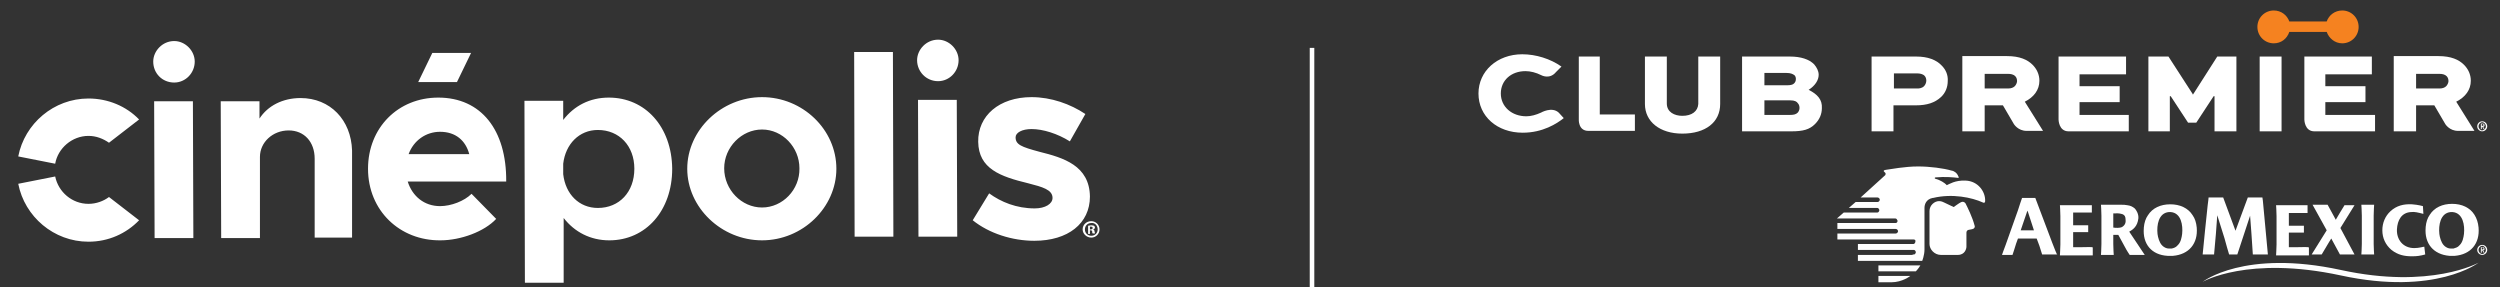<?xml version="1.0" encoding="utf-8"?>
<!-- Generator: Adobe Illustrator 26.5.0, SVG Export Plug-In . SVG Version: 6.00 Build 0)  -->
<svg version="1.1" id="Layer_2" xmlns="http://www.w3.org/2000/svg" xmlns:xlink="http://www.w3.org/1999/xlink" x="0px" y="0px"
	 viewBox="0 0 548.2 63" style="enable-background:new 0 0 548.2 63;" xml:space="preserve">
<rect x="0" y="0" width="548.2" height="63" fill="#333333" stroke="none"/>
<style type="text/css">
	.st0{fill:#F58220;}
	.st1{fill:#FFFFFF;}
	.st2{fill:none;stroke:#FFFFFF;stroke-miterlimit:10;}
</style>
<g>
	<g>
		<path class="st0" d="M513.6,2.3c-1.6,0-2.9,1-3.4,2.4h-8.2c-0.5-1.4-1.8-2.4-3.4-2.4c-2,0-3.6,1.6-3.6,3.6c0,2,1.6,3.6,3.6,3.6
			c1.6,0,2.9-1,3.4-2.5h8.2c0.5,1.4,1.8,2.5,3.4,2.5c2,0,3.6-1.6,3.6-3.6C517.2,3.9,515.6,2.3,513.6,2.3z"/>
		<path class="st1" d="M368.9,25.4c-1.7,0-3.4-0.8-3.4-2.7V12.4h-4.8v10.4c0,3.9,3.3,6.5,8.2,6.5c5.1,0,8.3-2.5,8.3-6.5V12.4h-4.8
			v10.4C372.3,24.4,371,25.4,368.9,25.4z"/>
		<path class="st1" d="M396.6,19.7L396.6,19.7L396.6,19.7c1.4-0.9,2.2-2.1,2.2-3.3c0-0.8-0.4-1.6-1-2.3c-1.1-1.1-2.9-1.7-5.3-1.7
			H382v16.4h10.8c2.6,0,4-0.4,5.2-1.6c1-1,1.5-2.2,1.5-3.5C399.6,21.9,398.6,20.7,396.6,19.7z M391.8,16c0.8,0,1.3,0.2,1.7,0.5
			c0.2,0.2,0.3,0.5,0.3,0.8c0,0.4-0.1,0.7-0.4,1c-0.3,0.3-0.8,0.4-1.6,0.4h-4.9V16 M394.2,24.7c-0.4,0.4-0.9,0.5-1.7,0.5h-5.6V22
			h5.6c1.1,0,1.5,0.3,1.7,0.6c0.3,0.3,0.4,0.7,0.4,1.1C394.6,24.2,394.3,24.6,394.2,24.7z"/>
		<path class="st1" d="M425.8,14.4c-1.2-1.3-3.1-2-5.6-2h-9.8v16.4h4.8v-5.7h4.9c2.5,0,4.2-0.6,5.5-1.8c1-0.9,1.5-2.2,1.5-3.5
			C427.2,16.5,426.7,15.3,425.8,14.4z M421.9,18.9c-0.5,0.5-1.2,0.5-1.4,0.5h-5.2v-3.3h5.2c0.4,0,1.1,0.1,1.5,0.5
			c0.3,0.3,0.4,0.7,0.4,1.1C422.4,18.1,422.2,18.6,421.9,18.9z"/>
		<polygon class="st1" points="480.8,20.7 480.8,20.6 475.5,12.4 471.1,12.4 471.1,28.8 475.8,28.8 475.8,21.1 476,21.1 476,21.1 
			479.8,26.9 481.6,26.9 485.4,21.1 485.6,21.1 485.6,28.8 490.4,28.8 490.4,12.4 486.2,12.4 480.9,20.7 		"/>
		<rect x="495.5" y="12.4" class="st1" width="4.8" height="16.4"/>
		<path class="st1" d="M350.8,25.1V12.4h-4.6v13.7c0,0-0.2,2.6,2.1,2.6h10.2v-3.6H350.8z"/>
		<path class="st1" d="M509.9,25.2v-2.8h8.8v-3.5h-8.8v-2.6h10.2v-3.9h-14.8v13.8c0,0,0,2.6,2.2,2.6h13.3v-3.6H509.9z"/>
		<path class="st1" d="M456,25.2v-2.8h8.8v-3.5H456v-2.6h10.2v-3.9h-14.8v13.8c0,0,0,2.6,2.2,2.6h13.2v-3.6H456z"/>
		<path class="st1" d="M341.8,24.7c-1.5-1.4-3.9,0-3.9,0c-1.1,0.5-2.2,0.8-3.2,0.8c-3.2,0-5.6-2.1-5.6-5c0-2.9,2.3-4.9,5.4-4.9
			c1.1,0,2.3,0.3,3.5,0.9c0,0,1.8,1,3.2-0.7l1.2-1.2c-2.4-1.7-5.6-2.7-8.6-2.7c-5.5,0-9.6,3.7-9.6,8.6c0,5,4.1,8.6,9.7,8.6
			c4.4,0,7.5-2,9-3.2L341.8,24.7z"/>
		<path class="st1" d="M444,22.3c2-1,3.2-2.6,3.2-4.6c0-1.4-0.6-2.6-1.5-3.5c-1.1-1.1-2.8-1.9-5.6-1.9h-9.8v16.5h4.9v-5.7h4l2.4,4.1
			c0,0,0.9,1.5,2.8,1.5h3.6L444,22.3z M441.8,18.9c-0.3,0.3-0.8,0.5-1.4,0.5h-5.2v-3.2h5.2c0.5,0,1.1,0.1,1.5,0.5
			c0.3,0.3,0.4,0.7,0.4,1.1C442.3,18.1,442.1,18.6,441.8,18.9z"/>
		<path class="st1" d="M538.6,22.3c2-1,3.2-2.6,3.2-4.6c0-1.4-0.6-2.6-1.5-3.5c-1.1-1.1-2.8-1.9-5.6-1.9h-9.8v16.5h4.9v-5.7h4
			l2.4,4.1c0,0,0.9,1.5,2.8,1.5h3.6L538.6,22.3z M536.4,18.9c-0.3,0.3-0.8,0.5-1.4,0.5h-5.2v-3.2h5.2c0.5,0,1.1,0.1,1.5,0.5
			c0.3,0.3,0.4,0.7,0.4,1.1C536.9,18.1,536.7,18.6,536.4,18.9z"/>
	</g>
	<path class="st1" d="M425.2,44.1c0.5,0,0.9,0.2,1.1,0.3c0.6,0.3,1.3,0.6,2.1,1c0,0,1.4-1,1.5-1c0.5-0.3,0.9-0.1,1.1,0.2
		c0.5,1,1.5,3,2,4.9c0.1,0.2,0,0.6-0.4,0.7c-0.2,0.1-0.5,0.1-0.9,0.2c-0.5,0.1-0.5,0.5-0.5,0.7c0,0.3,0,2.4,0,3
		c0,0.4-0.3,1.8-1.9,1.8c-0.1,0-3.7,0-3.7,0c-1.4,0-2.5-1.2-2.5-2.4c0-0.8,0-6.6,0-7.2C423.1,45,424.2,44.1,425.2,44.1"/>
	<path class="st1" d="M419.4,55.9h-12v1.3h14.1c0,0,0.5-1.2,0.5-2.5c0-0.1,0-9.1,0-9.1c0-0.7,0.3-1.9,1.8-2.2c0,0,0.1,0,0.1,0
		c4.2-1,8.5-0.1,10.9,1c0.4,0.2,0.5-0.1,0.5-0.3c0.1-2-1.5-4.4-4.3-4.5c-2.3-0.1-3.6,0.8-4.1,1c0,0-0.1,0-0.1-0.1
		c-0.4-0.4-1.3-1-2.4-1.3c-0.2,0-0.2-0.3,0-0.3c2.2-0.2,4.1,0,4.9,0.1c0.2,0,0.3-0.1,0.2-0.2c-0.1-0.1-0.1-0.2-0.2-0.4
		c-0.2-0.4-0.7-0.9-1.4-1c-1.7-0.5-4.7-0.9-7.3-0.9c-2.9,0-6,0.6-6.8,0.7c-0.2,0-0.5,0.1-0.5,0.1c-0.2,0-0.3,0.2-0.2,0.3
		c0.1,0.1,0.2,0.2,0.3,0.3c0.1,0.1,0.1,0.3,0,0.5l-5.4,4.9h3.7l0,0c0.2,0,0.5,0.2,0.5,0.5c0,0.2-0.2,0.5-0.5,0.5l0,0h-4.8l-1.5,1.3
		h6.3l0,0c0.2,0,0.4,0.3,0.4,0.5c0,0.2-0.2,0.5-0.4,0.5h0h-7.4l-1.5,1.3h12.8l0,0c0.3,0,0.4,0.3,0.5,0.5c0,0.3-0.2,0.5-0.4,0.5l0,0
		h-12.8v1.3h12.8l0,0c0.3,0,0.5,0.3,0.5,0.5c0,0.2-0.2,0.5-0.5,0.5h0h-12.8l0,1.3h16.7l0,0c0.3,0,0.5,0.2,0.4,0.5
		c0,0.2-0.2,0.5-0.4,0.5l0,0h-12.2v1.3h12h0.3c0.2,0,0.4,0.3,0.4,0.5c0,0.2-0.2,0.5-0.4,0.5H419.4z"/>
	<path class="st1" d="M411.9,60.5l0,1.4c0,0,1.8,0,2.8,0c2.5,0,4.2-1.4,4.2-1.4H411.9z"/>
	<path class="st1" d="M411.9,58.2l0,1.3h8.2c0.4-0.4,0.9-1.1,1-1.3H411.9z"/>
	<path class="st1" d="M543.5,49.9C543.5,49.9,543.5,49.9,543.5,49.9c-0.1-1.1-0.4-2-0.9-2.8c-1-1.6-2.8-2.4-4.9-2.4
		c-2.1,0-3.9,0.8-4.9,2.4c-0.5,0.7-0.8,1.6-0.9,2.7c0,0,0,0,0,0.1c-0.3,3.5,1.7,5.9,5.2,6.2c0.2,0,0.4,0,0.6,0c0.2,0,0.4,0,0.6,0
		C541.8,55.8,543.8,53.4,543.5,49.9 M538,54.5c-0.1,0-0.2,0-0.3,0s-0.2,0-0.3,0c-0.5,0-0.9-0.2-1.3-0.5c-0.1-0.1-0.2-0.2-0.3-0.3
		c-0.5-0.6-0.8-1.6-0.9-2.4c-0.2-1.9,0.2-4.6,2.5-4.8c0.1,0,0.1,0,0.2,0h0h0c0.1,0,0.1,0,0.2,0c2.3,0.2,2.7,2.9,2.5,4.8
		c-0.1,0.8-0.3,1.8-0.9,2.4c-0.1,0.1-0.2,0.2-0.3,0.3C538.9,54.2,538.4,54.4,538,54.5"/>
	<path class="st1" d="M520.5,47.3c0-0.9,0.1-2.4,0.1-2.4h0h-2.8h0c0,0,0.1,1.5,0.1,2.4l0,6.2c0,0.9-0.1,2.3-0.1,2.3h0h2.8h0
		c0,0-0.1-1.5-0.1-2.3L520.5,47.3z"/>
	<path class="st1" d="M503.9,54.2h-2c0-1.1,0-2.2,0-3.1l0-0.1h0v0h3.3v-1.5h-3.3c0-1.7,0-2.8,0-2.8l4.1,0V45c-2.8,0-6.9,0-6.9,0
		s0.1,1.5,0.1,2.4v6.2c0,0.8-0.1,2.1-0.1,2.4h7.2l0-1.7C506.3,54.1,504.9,54.2,503.9,54.2"/>
	<path class="st1" d="M456.6,54.2h-2c0-1.1,0-2.2,0-3.1v-0.2v0h3.3v-1.5h-3.3c0-1.7,0-2.8,0-2.8l4.1,0V45c-2.8,0-7,0-7,0
		s0.1,1.5,0.1,2.4v6.2c0,0.8-0.1,2.1-0.1,2.4h7.2l0-1.7C459,54.1,457.6,54.2,456.6,54.2"/>
	<path class="st1" d="M513.2,50l3.1-5h-2.2l0,0c-0.7,1.1-1.5,2.5-1.8,3l-0.1,0.2l-1.8-3.3h-3.3l3.1,5.6l-3.3,5.3h2.2
		c1.4-2.4,2.1-3.5,2.1-3.5l1.9,3.5h3.2L513.2,50z"/>
	<path class="st1" d="M529.4,54.4c-2.5,0-3.9-1.9-3.8-4.1c0.1-2,1-3.7,3.1-3.8c0.8-0.1,1.5,0.1,2.7,0.4l-0.1-1.7c0,0-1-0.3-2.4-0.4
		c-1.8-0.1-3.4,0.3-4.7,1.5c-1.2,1.1-1.8,2.6-1.8,4.2c0,1.7,0.7,3.2,2,4.3c1.4,1.1,2.8,1.4,4.5,1.4c1.1,0,1.8-0.1,2.9-0.4l-0.2-1.7
		C531.3,54.1,530.5,54.4,529.4,54.4"/>
	<path class="st1" d="M492.9,43.3l3.2,0l0.1,0.7c0.7,7.3,1.1,11.8,1.1,11.8H494l-0.3-4.5l-0.3-4l-2.8,8.5c-0.7,0-1.8,0-1.8,0
		s-0.9-3-1-3.5l-1.6-5.1c0,0-0.2,2.9-0.3,4.1c-0.2,2.4-0.4,4.5-0.4,4.5H483c0,0,1-10.2,1.1-10.8c0.1-0.6,0.2-1.7,0.2-1.7h3.2
		l2.7,7.3L492.9,43.3z"/>
	<path class="st1" d="M481.7,49.9C481.7,49.9,481.7,49.9,481.7,49.9c-0.1-1.1-0.4-2-0.9-2.7c-1-1.6-2.8-2.4-4.9-2.4
		c-2.1,0-3.9,0.8-4.9,2.4c-0.5,0.7-0.8,1.6-0.9,2.7c0,0,0,0,0,0.1c-0.3,3.5,1.7,5.9,5.2,6.1c0.2,0,0.4,0,0.6,0c0.2,0,0.4,0,0.6,0
		C480,55.8,482,53.4,481.7,49.9 M476.2,54.5c-0.1,0-0.2,0-0.3,0c-0.1,0-0.2,0-0.3,0c-0.5,0-0.9-0.2-1.3-0.5
		c-0.1-0.1-0.2-0.2-0.3-0.3c-0.5-0.6-0.8-1.6-0.9-2.4c-0.2-1.9,0.2-4.6,2.5-4.8c0.1,0,0.1,0,0.2,0h0h0c0.1,0,0.1,0,0.2,0
		c2.3,0.2,2.7,2.9,2.5,4.8c-0.1,0.8-0.3,1.8-0.9,2.4c-0.1,0.1-0.2,0.2-0.3,0.3C477.1,54.2,476.7,54.4,476.2,54.5"/>
	<path class="st1" d="M451.1,55.9c-0.1-0.2-0.7-1.6-1.1-2.7l-3.7-9.8h-2.9c0,0-0.8,2.3-0.9,2.7l-2.7,7.6c-0.4,1-0.8,2.2-0.8,2.2h2.3
		c0,0,0.7-2.1,0.8-2.5l0.4-1.1h4.1l0.6,1.6c0.1,0.3,0.6,1.9,0.6,1.9H451.1z M443.1,50.5l1.4-4.1l0.1-0.2l1.4,4.3H443.1z"/>
	<path class="st1" d="M470.3,55.9c-0.7-1-0.9-1.4-1.4-2.1l-2-3c0.9-0.5,1.8-1.2,2-2.9c0.1-1-0.5-1.9-0.8-2.2
		c-0.5-0.4-0.9-0.6-1.6-0.7c-0.5-0.1-0.9-0.1-1.2-0.1h-4.6c0,0,0.1,1.5,0.1,2.4v6.2c0,0.9-0.1,2.4-0.1,2.4h2.8c0,0-0.1-1.5-0.1-2.4
		l0-2c0,0,0.6,0,1.1,0l1.8,3.3c0.2,0.4,0.6,0.9,0.7,1.1H470.3z M465.3,49.8c-0.4,0.2-1.4,0.2-1.9,0.1l0-3.1l0.3,0
		c0.9-0.1,1.5,0.1,1.8,0.2c0.4,0.2,0.6,0.5,0.6,1.2C466.2,49,465.8,49.5,465.3,49.8"/>
	<path class="st1" d="M543.2,54.8c0-0.6,0.5-1.1,1.1-1.1c0.6,0,1.1,0.5,1.1,1.1c0,0.6-0.5,1.1-1.1,1.1
		C543.7,55.9,543.2,55.4,543.2,54.8 M545.1,54.8c0-0.5-0.4-0.9-0.8-0.9c-0.4,0-0.8,0.4-0.8,0.9c0,0.5,0.4,0.9,0.8,0.9
		C544.7,55.7,545.1,55.3,545.1,54.8 M543.9,54.2h0.5c0.3,0,0.4,0.1,0.4,0.4c0,0.2-0.1,0.3-0.3,0.3l0.3,0.5h-0.2l-0.3-0.5h-0.1v0.5
		h-0.2V54.2z M544.1,54.7h0.2c0.1,0,0.3,0,0.3-0.2c0-0.1-0.1-0.2-0.2-0.2h-0.2V54.7z"/>
	<path class="st1" d="M543.2,27.7c0-0.6,0.5-1.1,1.1-1.1c0.6,0,1.1,0.5,1.1,1.1c0,0.6-0.5,1.1-1.1,1.1
		C543.7,28.8,543.2,28.3,543.2,27.7 M545.1,27.7c0-0.5-0.4-0.9-0.8-0.9c-0.4,0-0.8,0.4-0.8,0.9c0,0.5,0.4,0.9,0.8,0.9
		C544.7,28.5,545.1,28.2,545.1,27.7 M543.9,27.1h0.5c0.3,0,0.4,0.1,0.4,0.4c0,0.2-0.1,0.3-0.3,0.3l0.3,0.5h-0.2l-0.3-0.5h-0.1v0.5
		h-0.2V27.1z M544.1,27.6h0.2c0.1,0,0.3,0,0.3-0.2c0-0.1-0.1-0.2-0.2-0.2h-0.2V27.6z"/>
	<path class="st1" d="M513.3,59.2c-21.2-4.6-30.3,2.6-30.3,2.6s9.9-5.8,30.3-1.4c20.8,4.5,30.2-2.8,30.2-2.8S533,63.5,513.3,59.2"/>
</g>
<g>
	<g>
		<path class="st1" d="M241.1,50.3c0,1-0.8,1.8-1.8,1.8c-1,0-1.9-0.8-1.9-1.8c0-1,0.8-1.8,1.9-1.8C240.3,48.5,241.1,49.3,241.1,50.3
			z M237.9,50.3c0,0.8,0.6,1.4,1.4,1.4c0.8,0,1.4-0.6,1.4-1.4c0-0.8-0.6-1.5-1.4-1.4C238.4,48.9,237.9,49.6,237.9,50.3z M239,51.3
			h-0.4l0-1.8c0.2,0,0.4-0.1,0.7-0.1c0.3,0,0.5,0.1,0.6,0.1c0.1,0.1,0.2,0.2,0.2,0.4c0,0.2-0.2,0.4-0.4,0.4v0
			c0.2,0.1,0.3,0.2,0.3,0.4c0.1,0.3,0.1,0.4,0.1,0.5h-0.5c-0.1-0.1-0.1-0.2-0.1-0.4c0-0.2-0.1-0.3-0.4-0.3H239L239,51.3z M239,50.3
			h0.2c0.2,0,0.4-0.1,0.4-0.3c0-0.2-0.1-0.3-0.4-0.3c-0.1,0-0.2,0-0.2,0V50.3z"/>
	</g>
	<path class="st1" d="M33.9,52.2l8.5,0l-0.1-30l-8.5,0L33.9,52.2z M38.2,9c-2.6,0-4.6,2.2-4.6,4.5c0,2.6,2,4.6,4.6,4.6
		c2.5,0,4.5-2.1,4.5-4.6C42.7,11.1,40.6,9,38.2,9z M65.9,21.5c-3.9,0-7.2,1.7-9,4.5l0-3.8l-8.5,0l0.1,30l8.5,0l0-17.8
		c0-3.2,2.8-5.8,6.3-5.8c3.4,0,5.7,2.5,5.7,6.2l0,17.3l8.2,0l0-19.1C77,26.3,72.4,21.5,65.9,21.5z M96.1,21.4
		c-8.8,0-15.4,6.6-15.4,15.6c0,9.2,7,15.8,15.9,15.7c4.4,0,9.6-1.9,12.2-4.7l-5.4-5.5c-1.6,1.6-4.5,2.7-6.9,2.7
		c-3.5,0-6.1-2.2-7.1-5.4l21.6,0C111.1,28.5,105.5,21.4,96.1,21.4z M89.6,33.8c1.1-3,3.8-4.9,6.9-4.9c3.4,0,5.6,1.9,6.4,4.9
		L89.6,33.8z M103.3,11.6l-8.5,0l-3.1,6.4l8.5,0L103.3,11.6z M205.7,8.7c-2.6,0-4.6,2.2-4.6,4.5c0,2.5,2,4.6,4.6,4.6
		c2.5,0,4.5-2.1,4.5-4.6C210.2,10.8,208.1,8.7,205.7,8.7z M201.4,51.9l8.5,0l-0.1-30l-8.5,0L201.4,51.9z M228,33.3
		c-4.1-1.1-5.3-1.6-5.3-3.2c0-1,1.4-1.8,3.5-1.8c2.5,0,5.7,1,8.4,2.7l3.4-6c-3.3-2.2-7.5-3.7-11.8-3.7c-7.1,0-11.8,4.1-11.7,9.8
		c0.1,5.9,4.8,7.6,11,9.1c3.1,0.8,5.3,1.4,5.3,3.2c0,1.3-1.6,2.3-3.9,2.3c-4,0-7.4-1.4-10-3.3l-3.6,5.9c3.6,2.9,8.7,4.5,13.5,4.5
		c7.4,0,12.2-3.8,12.2-9.7C238.9,36.3,233.2,34.6,228,33.3z M187.4,51.9l8.5,0l-0.1-40.5l-8.5,0L187.4,51.9z M167.1,21.3
		c-8.9,0-16.4,7.2-16.4,15.7c0,8.5,7.5,15.7,16.4,15.7c8.9,0,16.3-7.2,16.3-15.7C183.4,28.4,176,21.3,167.1,21.3z M167.1,45.5
		c-4.5,0-8.3-3.9-8.3-8.6c0-4.6,3.8-8.5,8.3-8.5c4.5,0,8.2,3.9,8.2,8.5C175.4,41.6,171.6,45.5,167.1,45.5z M133.5,21.4
		c-4.2,0-7.6,1.8-10,4.9l0-4.2l-8.5,0l0.1,39.9l8.5,0l0-14.2c2.4,3.1,5.9,4.9,10,4.9c8,0,13.8-6.5,13.8-15.7
		C147.3,27.8,141.5,21.4,133.5,21.4z M131.1,45.6c-4.1,0-7.1-3-7.6-7.4l0-2.3c0.5-4.3,3.5-7.4,7.6-7.4c4.7,0,8,3.5,8,8.5
		C139.1,42.1,135.8,45.6,131.1,45.6z M19.4,29.8c1.7,0,3.2,0.6,4.5,1.5l6.6-5.1c-2.8-2.9-6.8-4.6-11.1-4.6c-7.6,0-14,5.5-15.4,12.7
		l8.1,1.6C12.7,32.5,15.8,29.8,19.4,29.8z M19.4,44.7c-3.6,0-6.6-2.6-7.3-6L4,40.3c1.4,7.2,7.8,12.7,15.4,12.7
		c4.4,0,8.3-1.8,11.1-4.7l-6.6-5.1C22.7,44.1,21.1,44.7,19.4,44.7z"/>
</g>
<line class="st2" x1="287.7" y1="10.5" x2="287.7" y2="63"/>
</svg>
